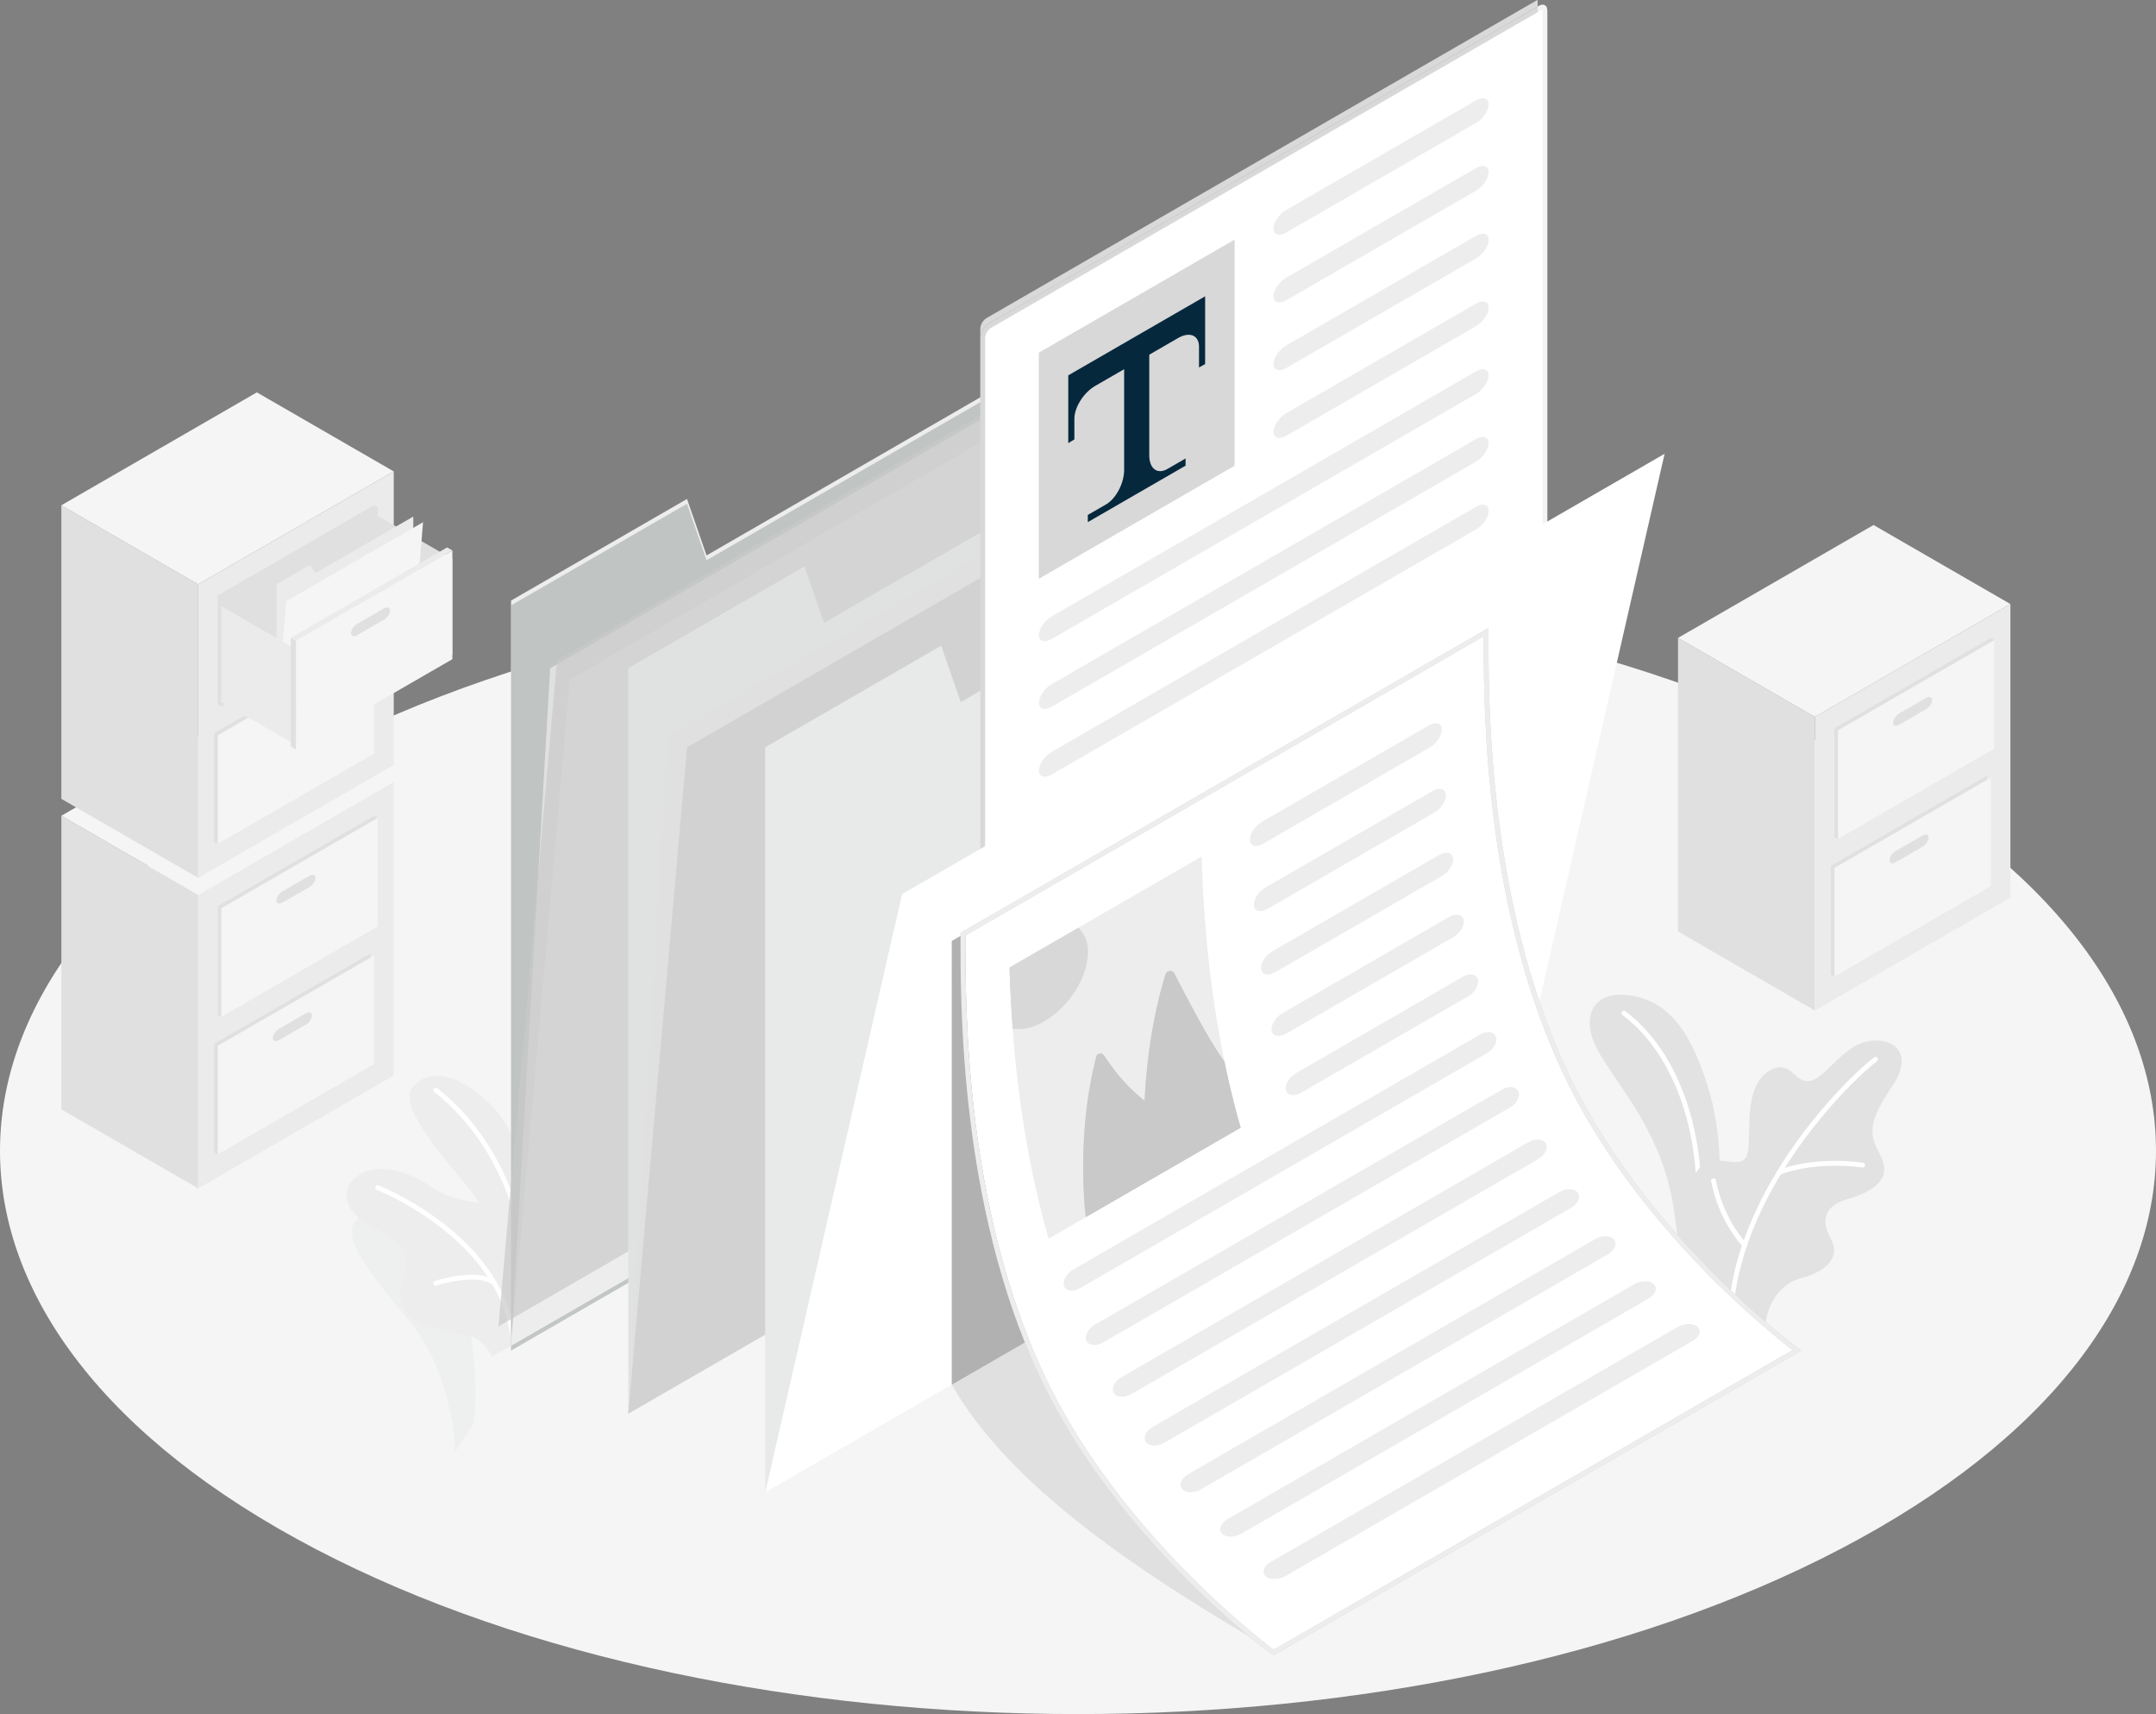 <svg id="Group_815" data-name="Group 815" xmlns="http://www.w3.org/2000/svg" xmlns:xlink="http://www.w3.org/1999/xlink" width="646.132" height="513.571" viewBox="0 0 646.132 513.571">
  <rect x="0" y="0" width="646.132" height="513.571" fill="#808080" stroke="none"/>
  <defs>
    <clipPath id="clip-path">
      <rect id="Rectangle_312" data-name="Rectangle 312" width="646.132" height="513.571" fill="none"/>
    </clipPath>
    <clipPath id="clip-path-5">
      <rect id="Rectangle_292" data-name="Rectangle 292" width="37.082" height="72.371" fill="none"/>
    </clipPath>
    <clipPath id="clip-path-6">
      <rect id="Rectangle_293" data-name="Rectangle 293" width="39.025" height="85.216" fill="none"/>
    </clipPath>
    <clipPath id="clip-path-8">
      <rect id="Rectangle_295" data-name="Rectangle 295" width="228.52" height="334.913" fill="none"/>
    </clipPath>
    <clipPath id="clip-path-10">
      <rect id="Rectangle_297" data-name="Rectangle 297" width="245.54" height="331.511" fill="none"/>
    </clipPath>
    <clipPath id="clip-path-14">
      <rect id="Rectangle_301" data-name="Rectangle 301" width="246.096" height="331.531" fill="none"/>
    </clipPath>
    <clipPath id="clip-path-16">
      <rect id="Rectangle_303" data-name="Rectangle 303" width="228.52" height="334.915" fill="none"/>
    </clipPath>
    <clipPath id="clip-path-17">
      <rect id="Rectangle_304" data-name="Rectangle 304" width="169.926" height="293.542" fill="none"/>
    </clipPath>
    <clipPath id="clip-path-18">
      <rect id="Rectangle_305" data-name="Rectangle 305" width="58.594" height="101.488" fill="none"/>
    </clipPath>
    <clipPath id="clip-path-19">
      <rect id="Rectangle_306" data-name="Rectangle 306" width="52.738" height="163.424" fill="none"/>
    </clipPath>
    <clipPath id="clip-path-20">
      <rect id="Rectangle_307" data-name="Rectangle 307" width="251.961" height="307.851" fill="none"/>
    </clipPath>
    <clipPath id="clip-path-21">
      <rect id="Rectangle_308" data-name="Rectangle 308" width="69.266" height="114.397" fill="none"/>
    </clipPath>
    <clipPath id="clip-path-22">
      <rect id="Rectangle_309" data-name="Rectangle 309" width="23.464" height="30.352" fill="none"/>
    </clipPath>
    <clipPath id="clip-path-23">
      <rect id="Rectangle_310" data-name="Rectangle 310" width="47.193" height="73.748" fill="none"/>
    </clipPath>
  </defs>
  <g id="Group_814" data-name="Group 814" clip-path="url(#clip-path)">
    <g id="Group_757" data-name="Group 757">
      <g id="Group_756" data-name="Group 756" clip-path="url(#clip-path)">
        <path id="Path_903" data-name="Path 903" d="M94.625,410.139c126.165,65.909,330.72,65.912,456.882,0s126.167-172.769,0-238.681-330.72-65.911-456.883,0-126.165,172.772,0,238.68" transform="translate(0 53.997)" fill="#f5f5f5"/>
      </g>
    </g>
    <path id="Path_904" data-name="Path 904" d="M53.763,281.084,12.747,257.4V169.445l41.017,23.681Z" transform="translate(5.64 74.979)" fill="#e0e0e0"/>
    <path id="Path_905" data-name="Path 905" d="M41.181,196.239,99.775,162.41v87.956L41.181,284.2Z" transform="translate(18.222 71.866)" fill="#ebebeb"/>
    <path id="Path_906" data-name="Path 906" d="M112.357,169.674,53.763,203.5,12.746,179.822,71.34,145.993Z" transform="translate(5.64 64.601)" fill="#f5f5f5"/>
    <path id="Path_907" data-name="Path 907" d="M45.244,196.509,92.12,169.445l1.078.623v32.58L46.32,229.711l-1.078-.623Z" transform="translate(20.019 74.979)" fill="#e0e0e0"/>
    <path id="Path_908" data-name="Path 908" d="M45.991,196.941l46.875-27.064v32.58L45.99,229.519Z" transform="translate(20.35 75.17)" fill="#f5f5f5"/>
    <g id="Group_759" data-name="Group 759">
      <g id="Group_758" data-name="Group 758" clip-path="url(#clip-path)">
        <path id="Path_909" data-name="Path 909" d="M59.3,186.621l7.971-4.6c1.036-.6,1.874-.325,1.874.61a3.747,3.747,0,0,1-1.874,2.772L59.3,190c-1.034.6-1.874.325-1.872-.609a3.75,3.75,0,0,1,1.874-2.774" transform="translate(25.412 80.402)" fill="#e0e0e0"/>
        <path id="Path_910" data-name="Path 910" d="M44.5,225.087l46.877-27.064,0,32.58,1.079.623L45.572,258.29l-1.078-.625Z" transform="translate(19.689 87.624)" fill="#e0e0e0"/>
        <path id="Path_911" data-name="Path 911" d="M45.243,225.52,92.12,198.454v32.58L45.242,258.1Z" transform="translate(20.019 87.815)" fill="#f5f5f5"/>
        <path id="Path_912" data-name="Path 912" d="M58.555,215.2l7.971-4.6c1.036-.6,1.874-.323,1.874.61a3.751,3.751,0,0,1-1.874,2.774l-7.973,4.6c-1.034.6-1.874.323-1.872-.61a3.753,3.753,0,0,1,1.874-2.774" transform="translate(25.081 93.048)" fill="#e0e0e0"/>
        <path id="Path_913" data-name="Path 913" d="M53.762,216.591,12.745,192.909V104.952l41.016,23.681Z" transform="translate(5.639 46.441)" fill="#e0e0e0"/>
        <path id="Path_914" data-name="Path 914" d="M41.179,131.746l58.6-33.829v87.958L41.181,219.7Z" transform="translate(18.222 43.328)" fill="#ebebeb"/>
        <path id="Path_915" data-name="Path 915" d="M112.356,105.181l-58.6,33.829L12.745,115.33,71.339,81.5Z" transform="translate(5.639 36.063)" fill="#f5f5f5"/>
        <path id="Path_916" data-name="Path 916" d="M45.242,132.015l46.877-27.064,1.078.623v32.58L46.32,165.217l-1.079-.623Z" transform="translate(20.019 46.44)" fill="#e0e0e0"/>
        <path id="Path_917" data-name="Path 917" d="M59.3,122.127l7.97-4.6c1.036-.6,1.874-.325,1.874.609a3.749,3.749,0,0,1-1.874,2.774l-7.973,4.6c-1.034.6-1.872.325-1.872-.609a3.753,3.753,0,0,1,1.875-2.774" transform="translate(25.411 51.864)" fill="#e0e0e0"/>
        <path id="Path_918" data-name="Path 918" d="M44.494,160.594,91.371,133.53v32.58l1.078.623L45.572,193.8l-1.079-.623Z" transform="translate(19.688 59.086)" fill="#e0e0e0"/>
        <path id="Path_919" data-name="Path 919" d="M45.242,161.026l46.875-27.064v32.58L45.241,193.6Z" transform="translate(20.019 59.278)" fill="#f5f5f5"/>
        <path id="Path_920" data-name="Path 920" d="M58.554,150.706l7.971-4.6c1.036-.6,1.874-.326,1.874.609a3.749,3.749,0,0,1-1.874,2.774l-7.973,4.6c-1.034.6-1.872.325-1.872-.609a3.753,3.753,0,0,1,1.874-2.774" transform="translate(25.081 64.51)" fill="#e0e0e0"/>
        <path id="Path_921" data-name="Path 921" d="M45.242,132.015l46.877-27.064v32.58L45.24,164.593Z" transform="translate(20.019 46.44)" fill="#e0e0e0"/>
        <path id="Path_922" data-name="Path 922" d="M101.858,120.652,76.2,105.842v28.7l25.659,14.812Z" transform="translate(33.717 46.835)" fill="#e0e0e0"/>
        <path id="Path_923" data-name="Path 923" d="M57.428,168.19v-40.6l10.059-5.826,1.66,2.444,29.3-16.915v37.212Z" transform="translate(25.412 47.478)" fill="#ebebeb"/>
        <path id="Path_924" data-name="Path 924" d="M57.428,167.671l2.928-35.521,41.017-23.68-2.928,35.52Z" transform="translate(25.412 47.997)" fill="#f5f5f5"/>
        <path id="Path_925" data-name="Path 925" d="M68.35,138.832,45.987,125.92v28.7l22.363,12.91Z" transform="translate(20.348 55.719)" fill="#ebebeb"/>
        <path id="Path_926" data-name="Path 926" d="M61.49,141.4l46.875-27.064v32.58L61.489,173.974Z" transform="translate(27.209 50.591)" fill="#f5f5f5"/>
        <path id="Path_927" data-name="Path 927" d="M74.8,131.076l7.971-4.6c1.036-.6,1.874-.325,1.874.61a3.749,3.749,0,0,1-1.874,2.772l-7.973,4.6c-1.034.6-1.872.325-1.872-.61a3.753,3.753,0,0,1,1.874-2.772" transform="translate(32.27 55.824)" fill="#e0e0e0"/>
        <path id="Path_928" data-name="Path 928" d="M61.969,133.37l-1.562-.9v32.579l1.562.9Z" transform="translate(26.73 58.617)" fill="#e0e0e0"/>
        <path id="Path_929" data-name="Path 929" d="M60.407,140.771l46.877-27.064,1.561.9L61.969,141.673Z" transform="translate(26.73 50.315)" fill="#ebebeb"/>
        <path id="Path_930" data-name="Path 930" d="M389.64,244.137l-41.017-23.68V132.5L389.64,156.18Z" transform="translate(154.264 58.63)" fill="#e0e0e0"/>
        <path id="Path_931" data-name="Path 931" d="M377.057,159.293l58.594-33.829V213.42l-58.6,33.831Z" transform="translate(166.847 55.517)" fill="#ebebeb"/>
        <path id="Path_932" data-name="Path 932" d="M448.234,132.728,389.64,166.557l-41.017-23.681,58.594-33.828Z" transform="translate(154.264 48.253)" fill="#f5f5f5"/>
        <path id="Path_933" data-name="Path 933" d="M381.12,159.563,428,132.5l1.078.623V165.7L382.2,192.765l-1.078-.623Z" transform="translate(168.644 58.63)" fill="#e0e0e0"/>
        <path id="Path_934" data-name="Path 934" d="M381.868,159.995l46.875-27.064v32.58l-46.875,27.063Z" transform="translate(168.974 58.821)" fill="#f5f5f5"/>
        <path id="Path_935" data-name="Path 935" d="M395.18,149.675l7.97-4.6c1.036-.6,1.874-.325,1.874.609a3.751,3.751,0,0,1-1.874,2.774l-7.971,4.6c-1.036.6-1.874.325-1.874-.609a3.751,3.751,0,0,1,1.875-2.774" transform="translate(174.036 64.054)" fill="#e0e0e0"/>
        <path id="Path_936" data-name="Path 936" d="M380.373,188.141l46.875-27.064v32.58l1.078.623L381.45,221.343l-1.078-.623Z" transform="translate(168.313 71.276)" fill="#e0e0e0"/>
        <path id="Path_937" data-name="Path 937" d="M381.12,188.573,428,161.509v32.58l-46.875,27.063Z" transform="translate(168.644 71.467)" fill="#f5f5f5"/>
        <path id="Path_938" data-name="Path 938" d="M394.432,178.253l7.971-4.6c1.034-.6,1.874-.325,1.874.61a3.758,3.758,0,0,1-1.874,2.774l-7.973,4.6c-1.036.6-1.874.325-1.874-.609a3.755,3.755,0,0,1,1.875-2.774" transform="translate(173.705 76.699)" fill="#e0e0e0"/>
      </g>
    </g>
    <g id="Group_767" data-name="Group 767">
      <g id="Group_766" data-name="Group 766" clip-path="url(#clip-path)">
        <path id="Path_939" data-name="Path 939" d="M116.009,295.828s.17-22.878-14.255-40.031C88.977,240.6,82.186,230.968,86.22,226.531s12.667-5.509,24.342,6.767,12.577,46.333,10.966,54.039Z" transform="translate(37.638 98.879)" fill="#ededed"/>
        <g id="Group_762" data-name="Group 762" transform="translate(105.387 362.726)" opacity="0.2">
          <g id="Group_761" data-name="Group 761">
            <g id="Group_760" data-name="Group 760" clip-path="url(#clip-path-5)">
              <path id="Path_940" data-name="Path 940" d="M104.009,323.828s.17-22.878-14.255-40.031c-12.778-15.192-19.569-24.83-15.534-29.267s12.667-5.509,24.342,6.767,12.577,46.333,10.966,54.039Z" transform="translate(-73.058 -251.457)" fill="#d4d8d7"/>
            </g>
          </g>
        </g>
        <path id="Path_941" data-name="Path 941" d="M116.3,270.138a.721.721,0,0,1-.7-.571c-5.049-23.615-18.011-36.67-25.288-42.35a.722.722,0,0,1,.887-1.138c7.433,5.8,20.668,19.126,25.811,43.187a.721.721,0,0,1-.554.857.771.771,0,0,1-.151.016" transform="translate(39.837 99.972)" fill="#fff"/>
        <path id="Path_942" data-name="Path 942" d="M121.309,295.774l-5.859,3.384a10.615,10.615,0,0,0-7.912-6.767c-6.412-1.5-13.083-1.2-17.574-6.767s.977-11.618,0-15.719-1.629-5.28-9.672-9.373-11.223-10.892-5.168-15.5,15.892-1.223,21.815,2.819c5.285,3.611,10.3,4.561,16.193,5.285s15.508,4.02,14.037,17.72a108.033,108.033,0,0,1-5.859,24.921" transform="translate(31.847 107.444)" fill="#ededed"/>
        <path id="Path_943" data-name="Path 943" d="M90.748,268.026a.721.721,0,0,1-.221-1.408c.529-.169,13.016-4.11,18.287.124a.721.721,0,0,1-.9,1.125c-4.675-3.755-16.821.085-16.942.124a.741.741,0,0,1-.221.035" transform="translate(39.836 117.168)" fill="#fff"/>
        <path id="Path_944" data-name="Path 944" d="M119.318,293.166a.721.721,0,0,1-.717-.645c-3.212-30.378-39.806-44.789-40.175-44.932a.721.721,0,0,1,.518-1.346c.377.144,37.786,14.865,41.092,46.125a.721.721,0,0,1-.642.793.676.676,0,0,1-.076,0" transform="translate(34.499 108.94)" fill="#fff"/>
        <path id="Path_945" data-name="Path 945" d="M366.448,291.82c.166-.495,6.353-32.355,0-54.945-5.825-20.711-13.3-28.355-24.026-30.04s-15.386,6.041-9.688,16.508,19.407,24.375,22.777,47.77c1.388,9.629,2.539,18,2.539,18Z" transform="translate(146.15 91.421)" fill="#e2e2e2"/>
        <g id="Group_765" data-name="Group 765" transform="translate(424.505 341.3)" opacity="0.2">
          <g id="Group_764" data-name="Group 764">
            <g id="Group_763" data-name="Group 763" clip-path="url(#clip-path-6)">
              <path id="Path_946" data-name="Path 946" d="M330.448,321.82c.166-.495,6.353-32.355,0-54.945-5.825-20.711-13.3-28.355-24.026-30.04s-15.386,6.04-9.688,16.508,19.407,24.375,22.777,47.77c1.388,9.629,2.539,18,2.539,18Z" transform="translate(-294.285 -236.604)" fill="#d6d6d6"/>
            </g>
          </g>
        </g>
        <path id="Path_947" data-name="Path 947" d="M359.936,272.07h-.04a.72.72,0,0,1-.679-.76c1.477-25.788-6.983-48.817-22.082-60.1a.722.722,0,0,1,.865-1.155c15.479,11.569,24.162,35.073,22.656,61.338a.72.72,0,0,1-.72.681" transform="translate(149.053 92.883)" fill="#fff"/>
        <path id="Path_948" data-name="Path 948" d="M373.906,304.2c-.828-5.921,2.582-14.817,10.67-16.915s11.7-6.755,8.779-11.836-2.232-9.734,5.114-11.846,13.776-5.8,9.542-13.531c-3.067-5.607-3.748-9.239,3.782-20.3,6.243-9.17,1.14-14.55-6.683-13.532s-12.645,10.317-17.528,11.886-6.024-6.761-12.472-3.039-6.05,13.261-6.255,19.908-.638,8.156-6.468,7.339-11.52.149-11.409,14.242c.1,12.1,6.552,27.066,6.552,27.066Z" transform="translate(155.306 95.633)" fill="#e2e2e2"/>
        <path id="Path_949" data-name="Path 949" d="M360,293.68a.8.8,0,0,1-.082,0,.723.723,0,0,1-.636-.8c4.062-36.344,35.252-66.99,43.383-73.208a.722.722,0,0,1,.877,1.147c-8.028,6.138-38.822,36.386-42.826,72.223a.721.721,0,0,1-.715.641" transform="translate(158.98 97.137)" fill="#fff"/>
        <path id="Path_950" data-name="Path 950" d="M369.861,245.28a.722.722,0,0,1-.252-1.4c11.637-4.33,24.818-2.289,25.374-2.2a.722.722,0,0,1,.6.827.733.733,0,0,1-.825.6c-.131-.023-13.37-2.069-24.641,2.128a.74.74,0,0,1-.252.045" transform="translate(163.343 106.697)" fill="#fff"/>
        <path id="Path_951" data-name="Path 951" d="M365.544,265.516a.718.718,0,0,1-.541-.244,42.424,42.424,0,0,1-9.5-19.717.721.721,0,0,1,1.425-.218,41.754,41.754,0,0,0,9.16,18.98.721.721,0,0,1-.541,1.2" transform="translate(157.304 108.291)" fill="#fff"/>
      </g>
    </g>
    <path id="Path_952" data-name="Path 952" d="M106.174,158.99V382.265L334.694,250.33V47.352L164.769,145.458l-5.859-16.915Z" transform="translate(46.981 20.953)" fill="#ededed"/>
    <g id="Group_772" data-name="Group 772">
      <g id="Group_771" data-name="Group 771" clip-path="url(#clip-path)">
        <g id="Group_770" data-name="Group 770" transform="translate(153.156 69.748)" opacity="0.7">
          <g id="Group_769" data-name="Group 769">
            <g id="Group_768" data-name="Group 768" clip-path="url(#clip-path-8)">
              <path id="Path_953" data-name="Path 953" d="M106.174,159.99V383.265L334.694,251.33V48.352L164.769,146.458l-5.859-16.915Z" transform="translate(-106.174 -48.352)" fill="#adb2b1"/>
            </g>
          </g>
        </g>
      </g>
    </g>
    <path id="Path_954" data-name="Path 954" d="M106.174,382.265l11.717-202.978L346.41,47.351,334.694,250.33Z" transform="translate(46.981 20.953)" fill="#e0e0e0"/>
    <path id="Path_955" data-name="Path 955" d="M106.174,381.228l17.577-199.6L352.269,49.7l-17.575,199.6Z" transform="translate(46.981 21.99)" fill="#ededed"/>
    <g id="Group_777" data-name="Group 777">
      <g id="Group_776" data-name="Group 776" clip-path="url(#clip-path)">
        <g id="Group_775" data-name="Group 775" transform="translate(149.383 65.916)" opacity="0.7">
          <g id="Group_774" data-name="Group 774">
            <g id="Group_773" data-name="Group 773" clip-path="url(#clip-path-10)">
              <path id="Path_956" data-name="Path 956" d="M103.559,377.207,121.1,177.624,349.1,45.7,331.564,245.28Z" transform="translate(-103.559 -45.696)" fill="#c9c9c9"/>
            </g>
          </g>
        </g>
      </g>
    </g>
    <path id="Path_957" data-name="Path 957" d="M130.547,173.06V396.337L359.067,264.4V61.423L189.142,159.53l-5.859-16.916Z" transform="translate(57.766 27.179)" fill="#ededed"/>
    <g id="Group_782" data-name="Group 782">
      <g id="Group_781" data-name="Group 781" clip-path="url(#clip-path)">
        <g id="Group_780" data-name="Group 780" transform="translate(188.314 88.602)" opacity="0.5">
          <g id="Group_779" data-name="Group 779">
            <g id="Group_778" data-name="Group 778" clip-path="url(#clip-path-8)">
              <path id="Path_958" data-name="Path 958" d="M130.547,173.06V396.337L359.067,264.4V61.423L189.142,159.53l-5.859-16.916Z" transform="translate(-130.547 -61.423)" fill="#d4d8d7"/>
            </g>
          </g>
        </g>
      </g>
    </g>
    <path id="Path_959" data-name="Path 959" d="M130.547,396.337l11.717-202.978L370.783,61.422,359.067,264.4Z" transform="translate(57.766 27.179)" fill="#e0e0e0"/>
    <path id="Path_960" data-name="Path 960" d="M130.547,395.3l17.577-199.6L376.642,63.768l-17.575,199.6Z" transform="translate(57.766 28.217)" fill="#e2e2e2"/>
    <g id="Group_787" data-name="Group 787">
      <g id="Group_786" data-name="Group 786" clip-path="url(#clip-path)">
        <g id="Group_785" data-name="Group 785" transform="translate(188.314 91.985)" opacity="0.5">
          <g id="Group_784" data-name="Group 784">
            <g id="Group_783" data-name="Group 783" clip-path="url(#clip-path-14)">
              <path id="Path_961" data-name="Path 961" d="M130.547,395.3l17.577-199.6L376.642,63.768l-17.575,199.6Z" transform="translate(-130.547 -63.768)" fill="#c1c1c1"/>
            </g>
          </g>
        </g>
      </g>
    </g>
    <g id="Group_813" data-name="Group 813">
      <g id="Group_812" data-name="Group 812" clip-path="url(#clip-path)">
        <path id="Path_962" data-name="Path 962" d="M294.178,376.619c-41.017-23.681-79.07-49.427-96.442-79.639l52.735-30.447Z" transform="translate(87.497 117.94)" fill="#e0e0e0"/>
        <path id="Path_963" data-name="Path 963" d="M158.979,189.477V412.754L387.5,280.817V77.839L217.575,175.945l-5.861-16.915Z" transform="translate(70.348 34.444)" fill="#ededed"/>
        <g id="Group_790" data-name="Group 790" transform="translate(229.327 112.282)" opacity="0.2">
          <g id="Group_789" data-name="Group 789">
            <g id="Group_788" data-name="Group 788" clip-path="url(#clip-path-16)">
              <path id="Path_964" data-name="Path 964" d="M158.979,189.477V412.754L387.5,280.817V77.839L217.575,175.945l-5.861-16.915Z" transform="translate(-158.979 -77.839)" fill="#d4d8d7"/>
            </g>
          </g>
        </g>
        <path id="Path_965" data-name="Path 965" d="M204.824,292.162c-.576,0-.664-.665-.664-1.062V100.656a4.806,4.806,0,0,1,2.139-3.7L371.227,1.733a1.586,1.586,0,0,1,.754-.244c.577,0,.664.665.664,1.062V192.995a4.8,4.8,0,0,1-2.139,3.7L205.578,291.918a1.592,1.592,0,0,1-.754.244" transform="translate(90.34 0.659)" fill="#fff"/>
        <path id="Path_966" data-name="Path 966" d="M372.109,2.448a1.332,1.332,0,0,1,.036.325V193.215a4.129,4.129,0,0,1-1.777,3.078L205.438,291.514a1.336,1.336,0,0,1-.3.133,1.267,1.267,0,0,1-.036-.326V100.879a4.12,4.12,0,0,1,1.777-3.078L371.81,2.579a1.274,1.274,0,0,1,.3-.131m.1-1.46a2.276,2.276,0,0,0-1.115.342L206.159,96.552a5.523,5.523,0,0,0-2.5,4.327V291.321c0,1.129.563,1.783,1.383,1.783a2.268,2.268,0,0,0,1.115-.34l164.929-95.221a5.524,5.524,0,0,0,2.5-4.327V2.772c0-1.131-.564-1.784-1.383-1.784" transform="translate(90.119 0.437)" fill="#d8d8d8"/>
        <g id="Group_793" data-name="Group 793" transform="translate(293.78)" opacity="0.7">
          <g id="Group_792" data-name="Group 792">
            <g id="Group_791" data-name="Group 791" clip-path="url(#clip-path-17)">
              <path id="Path_967" data-name="Path 967" d="M370.666,0a1.334,1.334,0,0,1,.036.325V190.767a4.129,4.129,0,0,1-1.777,3.078L204,289.066a1.335,1.335,0,0,1-.3.133,1.266,1.266,0,0,1-.036-.326V98.432a4.12,4.12,0,0,1,1.777-3.078L370.367.131a1.274,1.274,0,0,1,.3-.131M372.2,1.425a2.276,2.276,0,0,0-1.115.342L206.159,96.989a5.523,5.523,0,0,0-2.5,4.327V291.758c0,1.129.563,1.783,1.383,1.783a2.268,2.268,0,0,0,1.115-.34L371.089,197.98a5.524,5.524,0,0,0,2.5-4.327V3.21c0-1.131-.564-1.784-1.383-1.784" transform="translate(-203.661)" fill="#fff"/>
            </g>
          </g>
        </g>
        <path id="Path_968" data-name="Path 968" d="M215.848,83.649,274.442,49.82v67.659l-58.594,33.829Z" transform="translate(95.512 22.045)" fill="#d8d8d8"/>
        <g id="Group_796" data-name="Group 796" transform="translate(311.36 71.865)" opacity="0.8">
          <g id="Group_795" data-name="Group 795">
            <g id="Group_794" data-name="Group 794" clip-path="url(#clip-path-18)">
              <path id="Path_969" data-name="Path 969" d="M215.848,83.649,274.442,49.82v67.659l-58.594,33.829Z" transform="translate(-215.848 -49.82)" fill="#d8d8d8"/>
            </g>
          </g>
        </g>
        <path id="Path_970" data-name="Path 970" d="M262.957,61.546v20.3l-1.836,1.026V76.65c0-3.435-2.8-4.6-6.246-2.612L230.022,88.387c-3.45,1.992-6.246,6.39-6.246,9.825v6.219l-1.836,1.095v-20.3Z" transform="translate(98.208 27.234)" fill="#06283d"/>
        <path id="Path_971" data-name="Path 971" d="M249.858,108.645c-3.006,1.735-5.442-.087-5.442-4.071V72.017l-7.527,4.1v32.805c0,3.984-2.436,8.62-5.443,10.356L226,122.416v2.155l29.3-16.915V105.5l-5.443,3.143" transform="translate(100.006 31.867)" fill="#06283d"/>
        <path id="Path_972" data-name="Path 972" d="M264.592,59.457c0,1.868,1.679,2.415,3.749,1.22L325.3,27.792c2.07-1.194,3.748-3.678,3.748-5.546s-1.678-2.415-3.748-1.219L268.341,53.911c-2.071,1.194-3.749,3.678-3.749,5.546" transform="translate(117.081 9.024)" fill="#ededed"/>
        <path id="Path_973" data-name="Path 973" d="M264.592,73.529c0,1.868,1.679,2.415,3.749,1.22L325.3,41.864c2.07-1.194,3.748-3.678,3.748-5.546S327.369,33.9,325.3,35.1L268.341,67.983c-2.071,1.194-3.749,3.678-3.749,5.546" transform="translate(117.081 15.25)" fill="#ededed"/>
        <path id="Path_974" data-name="Path 974" d="M264.592,87.6c0,1.868,1.679,2.415,3.749,1.22L325.3,55.935c2.07-1.194,3.748-3.678,3.748-5.546s-1.678-2.415-3.748-1.22L268.341,82.054c-2.071,1.194-3.749,3.678-3.749,5.546" transform="translate(117.081 21.477)" fill="#ededed"/>
        <path id="Path_975" data-name="Path 975" d="M264.592,101.671c0,1.868,1.679,2.415,3.749,1.22L325.3,70.006c2.07-1.194,3.748-3.678,3.748-5.546s-1.678-2.415-3.748-1.22L268.341,96.125c-2.071,1.194-3.749,3.678-3.749,5.546" transform="translate(117.081 27.703)" fill="#ededed"/>
        <path id="Path_976" data-name="Path 976" d="M215.848,156.345c0,1.868,1.678,2.415,3.748,1.219L346.869,84.078c2.07-1.194,3.748-3.678,3.748-5.546s-1.678-2.415-3.748-1.22L219.6,150.8c-2.07,1.2-3.748,3.678-3.748,5.548" transform="translate(95.512 33.93)" fill="#ededed"/>
        <path id="Path_977" data-name="Path 977" d="M215.848,170.416c0,1.868,1.678,2.415,3.748,1.219L346.869,98.149c2.07-1.194,3.748-3.678,3.748-5.546s-1.678-2.415-3.748-1.219L219.6,164.869c-2.07,1.2-3.748,3.68-3.748,5.548" transform="translate(95.512 40.156)" fill="#ededed"/>
        <path id="Path_978" data-name="Path 978" d="M215.848,184.488c0,1.868,1.678,2.415,3.748,1.219L346.869,112.22c2.07-1.194,3.748-3.678,3.748-5.546s-1.678-2.415-3.748-1.22L219.6,178.941c-2.07,1.194-3.748,3.678-3.748,5.546" transform="translate(95.512 46.383)" fill="#ededed"/>
        <path id="Path_979" data-name="Path 979" d="M158.98,405.489,200,226.191,428.515,94.256,387.5,273.553Z" transform="translate(70.348 41.708)" fill="#fff"/>
        <path id="Path_980" data-name="Path 980" d="M197.735,204.794V337.772l52.736-30.448V174.349Z" transform="translate(87.497 77.149)" fill="#ddd"/>
        <g id="Group_799" data-name="Group 799" transform="translate(285.232 251.496)" opacity="0.2">
          <g id="Group_798" data-name="Group 798">
            <g id="Group_797" data-name="Group 797" clip-path="url(#clip-path-19)">
              <path id="Path_981" data-name="Path 981" d="M197.735,204.794V337.772l52.736-30.448V174.349Z" transform="translate(-197.735 -174.348)"/>
            </g>
          </g>
        </g>
        <path id="Path_982" data-name="Path 982" d="M293.638,437.041c-4.482-3.338-47.725-36.4-69.709-83.609-23.4-50.257-23.379-108.874-23.371-130.938v-.687L357.321,131.3c-.009,22.265.023,80.966,23.507,131.4,21.473,46.115,63.063,78.795,69.658,83.785Z" transform="translate(88.746 58.1)" fill="#fff"/>
        <path id="Path_983" data-name="Path 983" d="M356.322,132.932c0,23.192.452,80.8,23.575,130.457,20.75,44.564,60.22,76.62,69.013,83.4l-155.5,89.778c-6.079-4.581-47.7-37.077-69.107-83.052C200.973,303.4,200.993,244.9,201,222.876v-.27Zm1.443-2.5L199.559,221.773c0,20.752-.439,81.067,23.439,132.346,23.436,50.336,70.313,84.165,70.313,84.165l158.207-91.339s-46.877-33.831-70.314-84.167c-23.878-51.279-23.439-111.593-23.439-132.345" transform="translate(88.304 57.717)" fill="#c1c1c1"/>
        <g id="Group_802" data-name="Group 802" transform="translate(287.862 188.151)" opacity="0.7">
          <g id="Group_801" data-name="Group 801">
            <g id="Group_800" data-name="Group 800" clip-path="url(#clip-path-20)">
              <path id="Path_984" data-name="Path 984" d="M356.322,132.932c0,23.192.452,80.8,23.575,130.457,20.75,44.564,60.22,76.62,69.013,83.4l-155.5,89.778c-6.079-4.581-47.7-37.077-69.107-83.052C200.973,303.4,200.993,244.9,201,222.876v-.27Zm1.443-2.5L199.559,221.773c0,20.752-.439,81.067,23.439,132.346,23.436,50.336,70.313,84.165,70.313,84.165l158.207-91.339s-46.877-33.831-70.314-84.167c-23.878-51.279-23.439-111.593-23.439-132.345" transform="translate(-199.558 -130.434)" fill="#fff"/>
            </g>
          </g>
        </g>
        <path id="Path_985" data-name="Path 985" d="M313.337,150.864,263.3,179.751c-2.07,1.2-3.7,3.645-3.634,5.473s1.818,2.341,3.888,1.147l50.034-28.887c2.069-1.194,3.677-3.645,3.609-5.473s-1.793-2.341-3.863-1.147" transform="translate(114.902 66.471)" fill="#ededed"/>
        <path id="Path_986" data-name="Path 986" d="M314.031,164.513,264,193.4c-2.071,1.194-3.638,3.608-3.485,5.388s1.972,2.252,4.04,1.057l50.036-28.889c2.069-1.194,3.608-3.6,3.453-5.383s-1.942-2.256-4.012-1.06" transform="translate(115.272 72.505)" fill="#ededed"/>
        <path id="Path_987" data-name="Path 987" d="M315.371,177.789l-50.034,28.887c-2.07,1.194-3.564,3.566-3.318,5.291s2.138,2.157,4.208.961l50.034-28.887c2.07-1.2,3.534-3.561,3.289-5.288s-2.109-2.159-4.179-.964" transform="translate(115.931 78.372)" fill="#ededed"/>
        <path id="Path_988" data-name="Path 988" d="M317.405,190.665l-50.034,28.886c-2.07,1.2-3.488,3.524-3.148,5.2s2.308,2.056,4.379.861l50.033-28.889c2.07-1.194,3.456-3.514,3.117-5.186s-2.278-2.063-4.348-.868" transform="translate(116.896 84.062)" fill="#ededed"/>
        <path id="Path_989" data-name="Path 989" d="M320.179,203.114,270.145,232c-2.069,1.194-3.406,3.476-2.961,5.088s2.5,1.947,4.567.752l50.033-28.887c2.071-1.194,3.371-3.466,2.93-5.079s-2.462-1.955-4.534-.76" transform="translate(118.19 89.562)" fill="#ededed"/>
        <path id="Path_990" data-name="Path 990" d="M345.8,215.109,223.855,285.514c-2.07,1.2-3.316,3.424-2.755,4.969s2.709,1.823,4.778.629l121.946-70.4c2.07-1.2,3.277-3.412,2.718-4.959s-2.67-1.835-4.74-.64" transform="translate(97.777 94.859)" fill="#ededed"/>
        <path id="Path_991" data-name="Path 991" d="M350.254,226.568,228.308,296.974c-2.07,1.194-3.205,3.362-2.52,4.835s2.927,1.695,5,.5L352.731,231.9c2.07-1.194,3.182-3.352,2.5-4.825s-2.905-1.705-4.975-.511" transform="translate(99.822 99.917)" fill="#ededed"/>
        <path id="Path_992" data-name="Path 992" d="M355.719,237.491,233.773,307.9c-2.07,1.194-3.1,3.3-2.281,4.7s3.184,1.546,5.254.352L358.692,242.54c2.07-1.194,3.062-3.282,2.242-4.678s-3.145-1.567-5.215-.371" transform="translate(102.31 104.737)" fill="#ededed"/>
        <path id="Path_993" data-name="Path 993" d="M362.184,247.813,240.238,318.218c-2.07,1.194-3,3.248-2.054,4.573s3.4,1.414,5.473.219L365.6,252.6c2.07-1.194,2.967-3.224,2.022-4.547s-3.371-1.44-5.441-.244" transform="translate(105.232 109.29)" fill="#ededed"/>
        <path id="Path_994" data-name="Path 994" d="M369.526,257.632,247.581,328.039c-2.07,1.194-2.908,3.2-1.854,4.456s3.6,1.3,5.668.107L373.342,262.2c2.069-1.194,2.881-3.173,1.826-4.433s-3.572-1.326-5.642-.131" transform="translate(108.531 113.622)" fill="#ededed"/>
        <path id="Path_995" data-name="Path 995" d="M377.668,266.988,255.724,337.394c-2.071,1.194-2.826,3.149-1.67,4.351s3.778,1.2,5.848,0l121.946-70.4c2.07-1.2,2.8-3.127,1.647-4.329s-3.755-1.22-5.826-.026" transform="translate(112.178 117.749)" fill="#ededed"/>
        <path id="Path_996" data-name="Path 996" d="M386.577,275.922,264.632,346.327c-2.07,1.194-2.744,3.1-1.49,4.25s3.958,1.092,6.027-.1l121.947-70.405c2.069-1.194,2.719-3.08,1.466-4.225s-3.934-1.116-6,.079" transform="translate(116.16 121.688)" fill="#ededed"/>
        <path id="Path_997" data-name="Path 997" d="M267.267,177.948l-57.53,33.215c.64,20.835,3.016,50.91,11.736,81.181L279,259.129c-8.72-30.272-11.1-60.344-11.736-81.181" transform="translate(92.808 78.741)" fill="#ededed"/>
        <g id="Group_805" data-name="Group 805" transform="translate(302.545 256.689)" opacity="0.8">
          <g id="Group_804" data-name="Group 804">
            <g id="Group_803" data-name="Group 803" clip-path="url(#clip-path-21)">
              <path id="Path_998" data-name="Path 998" d="M267.267,177.948l-57.53,33.215c.64,20.835,3.016,50.91,11.736,81.181L279,259.129c-8.72-30.272-11.1-60.344-11.736-81.181" transform="translate(-209.737 -177.948)" fill="#ededed"/>
            </g>
          </g>
        </g>
        <path id="Path_999" data-name="Path 999" d="M233.2,200.015a9.536,9.536,0,0,0-2.811-7.306l-20.652,11.922c.169,5.506.466,11.67.962,18.3a13.493,13.493,0,0,0,7.814-1.376c8.111-3.784,14.688-13.427,14.688-21.538" transform="translate(92.808 85.273)" fill="#d8d8d8"/>
        <g id="Group_808" data-name="Group 808" transform="translate(302.545 277.982)" opacity="0.6">
          <g id="Group_807" data-name="Group 807">
            <g id="Group_806" data-name="Group 806" clip-path="url(#clip-path-22)">
              <path id="Path_1000" data-name="Path 1000" d="M233.2,200.015a9.536,9.536,0,0,0-2.811-7.306l-20.652,11.922c.169,5.506.466,11.67.962,18.3a13.493,13.493,0,0,0,7.814-1.376c8.111-3.784,14.688-13.427,14.688-21.538" transform="translate(-209.737 -192.709)" fill="#d8d8d8"/>
            </g>
          </g>
        </g>
        <path id="Path_1001" data-name="Path 1001" d="M267.353,228.727h0c-3.837-4.84-11.641-19.765-14.976-26.269a1.444,1.444,0,0,0-2.664.244c-5.763,18.491-6.243,37.868-6.243,37.868-4.625-3.66-7.95-7.3-12.211-13.593a1.273,1.273,0,0,0-2.291.4c-6.292,24.222-3.136,48.047-3.136,48.047l46.4-26.79c-1.923-6.679-3.524-13.34-4.879-19.9" transform="translate(99.579 89.24)" fill="#c9c9c9"/>
        <g id="Group_811" data-name="Group 811" transform="translate(324.618 290.914)" opacity="0.6">
          <g id="Group_810" data-name="Group 810">
            <g id="Group_809" data-name="Group 809" clip-path="url(#clip-path-23)">
              <path id="Path_1002" data-name="Path 1002" d="M267.353,228.727h0c-3.837-4.84-11.641-19.765-14.976-26.269a1.444,1.444,0,0,0-2.664.244c-5.763,18.491-6.243,37.868-6.243,37.868-4.625-3.66-7.95-7.3-12.211-13.593a1.273,1.273,0,0,0-2.291.4c-6.292,24.222-3.136,48.047-3.136,48.047l46.4-26.79c-1.923-6.679-3.524-13.34-4.879-19.9" transform="translate(-225.039 -201.674)" fill="#c9c9c9"/>
            </g>
          </g>
        </g>
      </g>
    </g>
  </g>
</svg>
